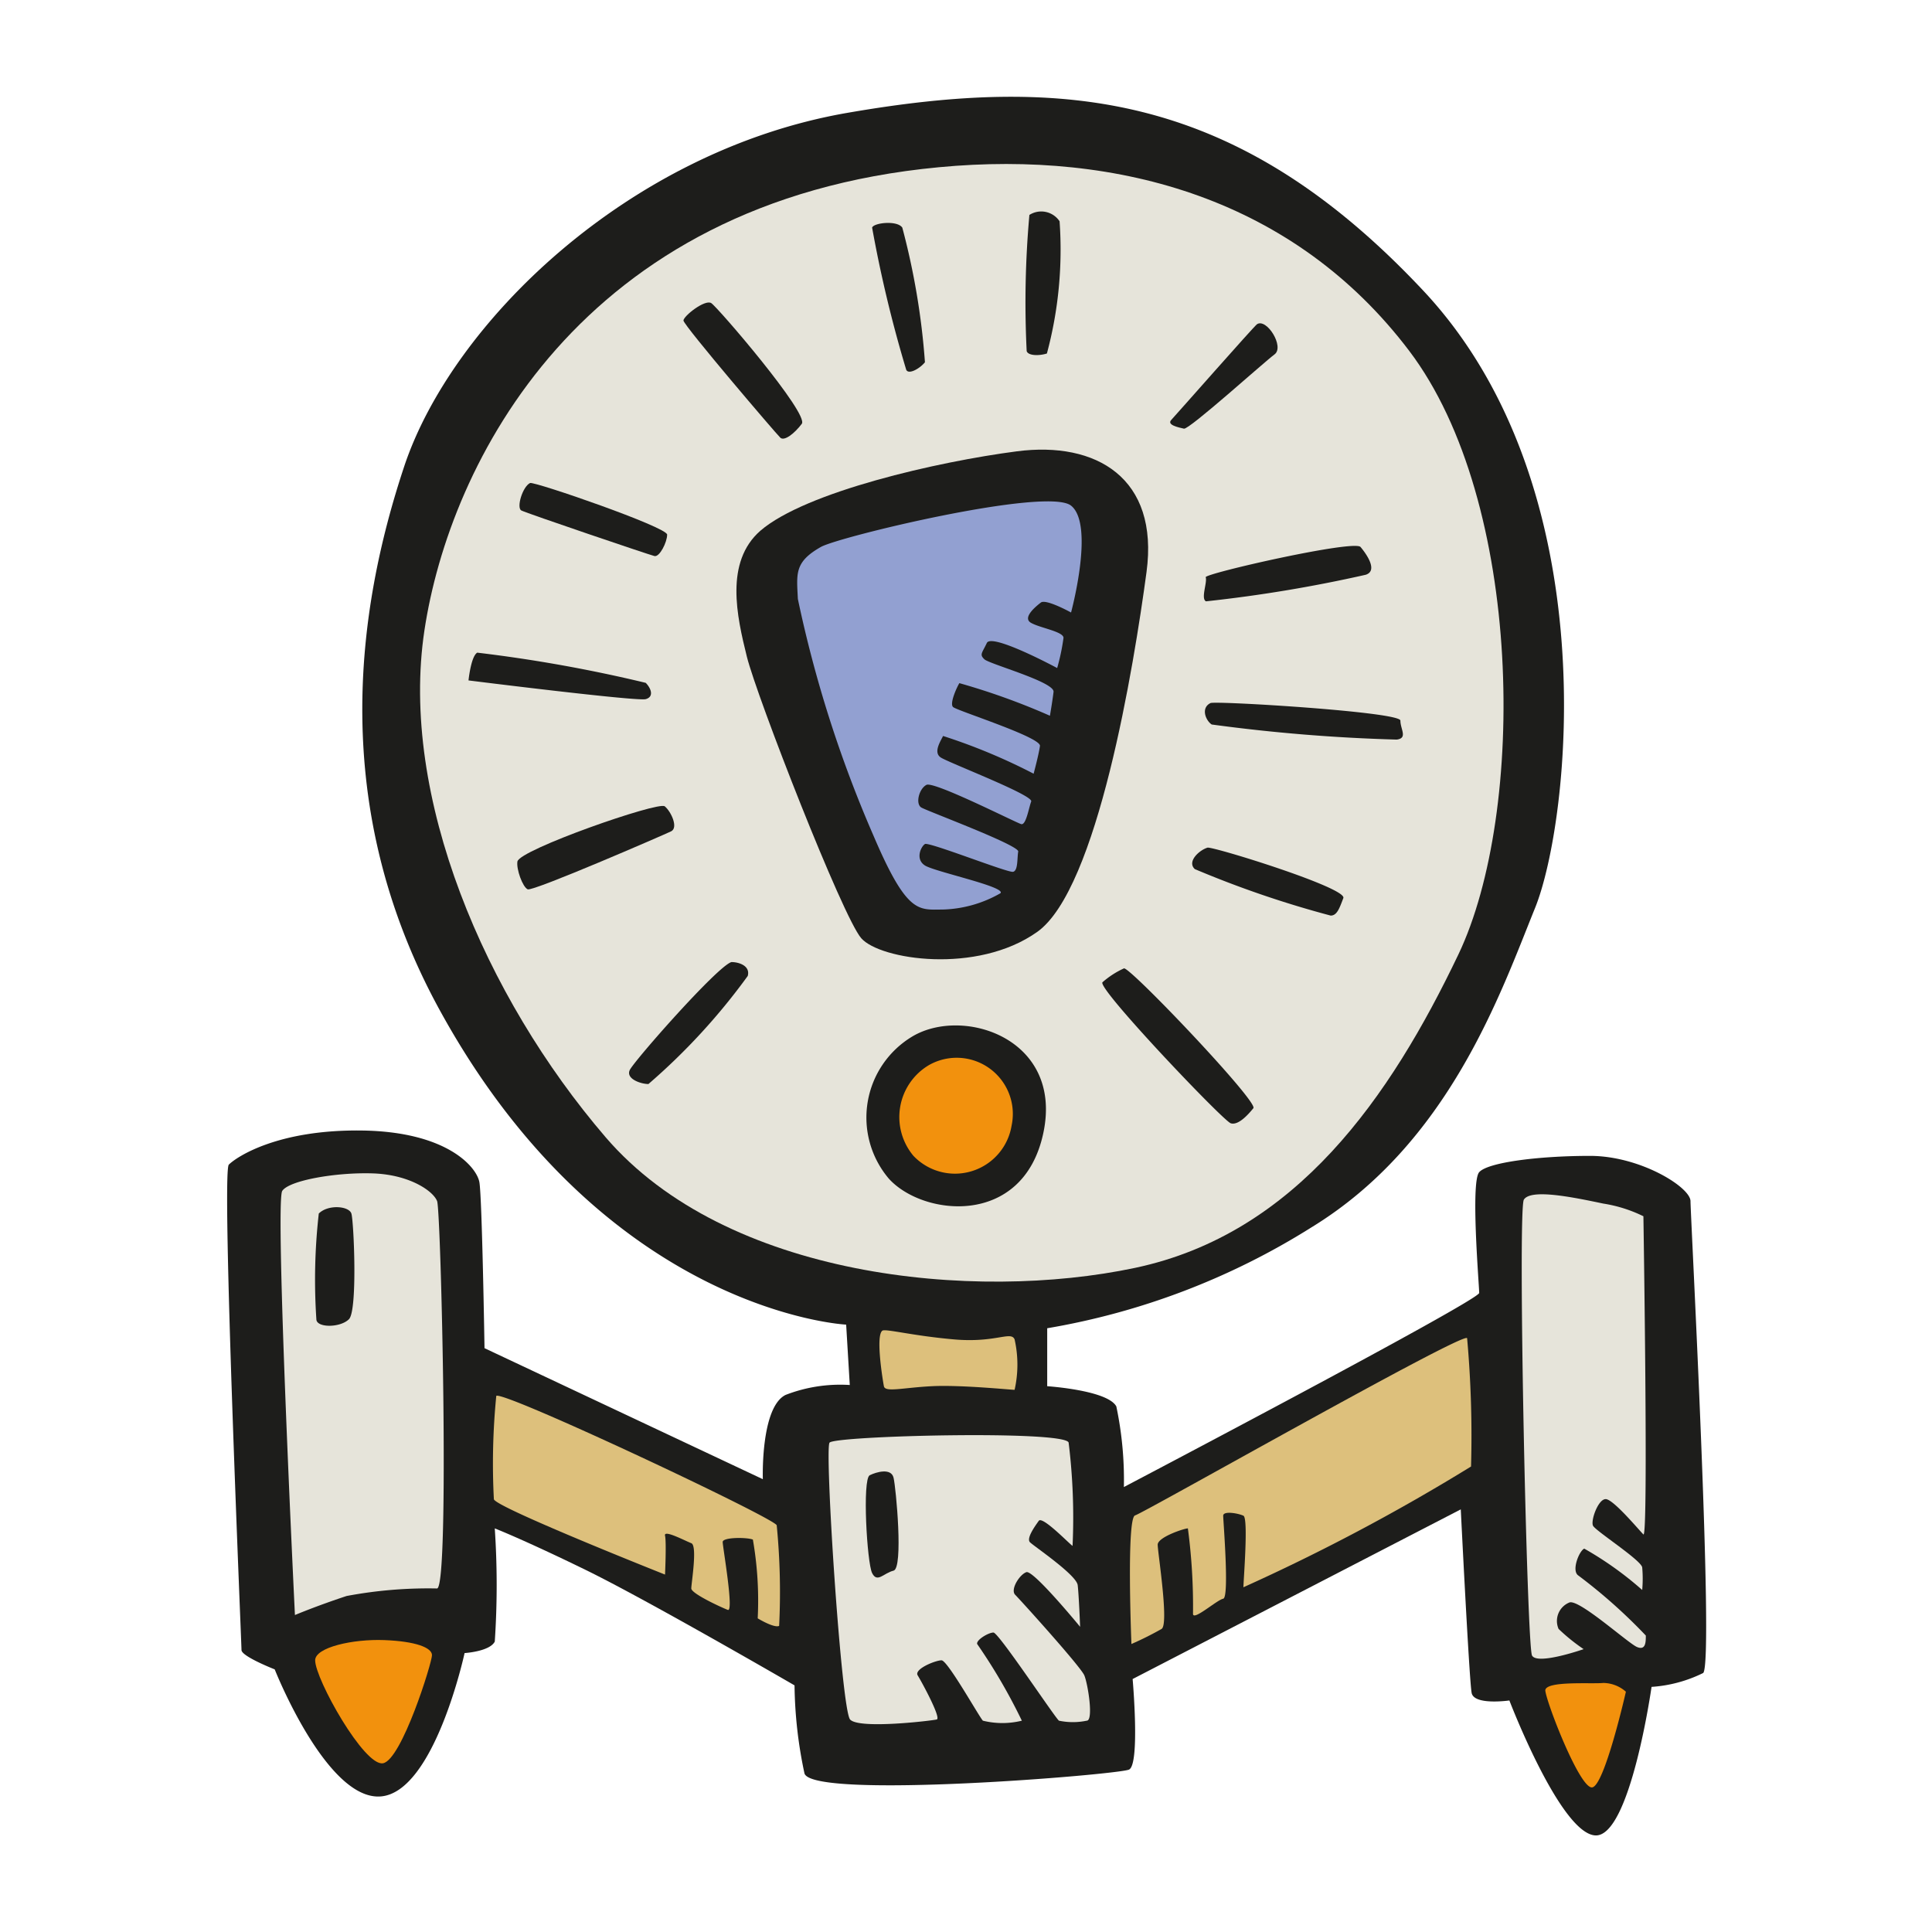 <svg id="Layer_1" data-name="Layer 1" xmlns="http://www.w3.org/2000/svg" width="64" height="64" viewBox="0 0 64 64"><defs><style>.cls-1{fill:#1d1d1b;}.cls-2{fill:#e6e4da;}.cls-3{fill:#92a0d1;}.cls-4{fill:#f2910d;}.cls-5{fill:#ddc07c;}</style></defs><title>space-ship_3</title><g id="enterprise"><path class="cls-1" d="M14.56,33.45c-3.68-6.72-2.75-13.25-1.17-18S20.81,5,28.06,3.74,41,3.08,47.14,9.62,52,27.24,50.85,30.08,48,37.87,43.44,40.66A23.94,23.94,0,0,1,34.69,44l0,1.92s2,.13,2.29.67a11.8,11.8,0,0,1,.25,2.67S49,43.08,49,42.83s-.29-3.67,0-4,2-.54,3.67-.54S56,39.33,56,39.79s.79,15.29.42,15.63a4.52,4.52,0,0,1-1.71.46s-.71,5-1.87,4.92S50,56.33,50,56.33s-1.17.17-1.25-.25S48.39,50,48.39,50L37.52,55.62s.25,2.83-.12,3-10.46,1-10.75.13a14.61,14.61,0,0,1-.33-2.92S21.44,53,19.39,52s-3-1.37-3-1.37a28,28,0,0,1,0,3.75c-.17.33-1,.38-1,.38s-1,4.63-2.79,4.75-3.5-4.21-3.5-4.21S8,54.87,8,54.66s-.67-15.83-.42-16.08S9.19,37.41,12,37.45s3.79,1.21,3.88,1.71.17,5.5.17,5.5L25.27,49s-.08-2.37.75-2.79a5,5,0,0,1,2.13-.33l-.12-2S20.06,43.49,14.56,33.45Z"/><path class="cls-2" d="M31.1,5.54c6-.57,11.79,1.08,15.58,6.08s3.88,15.29,1.63,20S42.94,40.87,37.6,42s-13.54.33-17.54-4.33-6.83-11.29-6-16.79S19.19,6.66,31.1,5.54Z"/><path class="cls-1" d="M25.19,17.58c1.5-1.29,5.88-2.29,8.5-2.63s4.71.88,4.29,4-1.62,10.5-3.62,11.92-5.21.92-5.83.21-3.46-8-3.79-9.33S24,18.62,25.19,17.58Z"/><path class="cls-3" d="M27.19,18.12c.59-.34,7.5-2,8.29-1.37s0,3.54,0,3.54-.83-.46-1-.33-.62.5-.33.67,1.08.29,1.08.5a7.08,7.08,0,0,1-.21,1s-2.17-1.17-2.33-.83-.25.38-.08.54,2.33.75,2.29,1.08-.12.79-.12.79a22.68,22.68,0,0,0-3-1.08c-.08.13-.33.67-.21.79s2.92,1,2.88,1.29-.21.92-.21.92a19.43,19.43,0,0,0-3-1.25c-.08.17-.33.54-.08.71s3.08,1.25,3,1.46-.17.79-.33.75S30.94,25.87,30.69,26s-.37.63-.17.75,3.25,1.25,3.21,1.46,0,.63-.17.67-2.79-1-2.92-.92-.33.5,0,.71,2.71.71,2.5.92a4.05,4.05,0,0,1-1.92.54c-.79,0-1.17.17-2.29-2.46a40.47,40.47,0,0,1-2.5-7.83C26.39,19,26.31,18.62,27.19,18.12Z"/><path class="cls-1" d="M28.89,7.54c.05-.16.83-.25,1,0A24,24,0,0,1,30.64,12c-.17.21-.54.42-.62.25A42.34,42.34,0,0,1,28.89,7.54Z"/><path class="cls-1" d="M34.1,7.12a.73.73,0,0,1,1,.21,13.26,13.26,0,0,1-.42,4.38c-.25.08-.62.08-.67-.08A32.46,32.46,0,0,1,34.1,7.12Z"/><path class="cls-1" d="M41.64,10.74c.32-.21.92.75.58,1s-2.83,2.5-3,2.46-.58-.12-.42-.29S41.52,10.83,41.64,10.74Z"/><path class="cls-1" d="M39.94,19.12c0-.13,4.92-1.25,5.13-1s.58.79.17.92a46.54,46.54,0,0,1-5.29.88C39.77,19.83,40,19.29,39.94,19.12Z"/><path class="cls-1" d="M40.1,23.29c.15-.08,6.29.29,6.29.58s.25.58-.12.63A57.13,57.13,0,0,1,40.14,24C39.94,23.87,39.77,23.45,40.1,23.29Z"/><path class="cls-1" d="M40,28.08c.16-.05,4.63,1.33,4.5,1.67s-.21.58-.42.58a33.85,33.85,0,0,1-4.5-1.54C39.31,28.54,39.73,28.16,40,28.08Z"/><path class="cls-1" d="M37.23,32.08c.16-.1,4.46,4.42,4.29,4.63s-.5.58-.75.5-4.42-4.46-4.25-4.67A2.87,2.87,0,0,1,37.23,32.08Z"/><path class="cls-1" d="M30.23,34.33c1.69-1,5,.08,4.33,3.21s-4,2.75-5.12,1.5A3.13,3.13,0,0,1,30.23,34.33Z"/><path class="cls-4" d="M30.76,35.29a1.86,1.86,0,0,1,2.75,2,1.9,1.9,0,0,1-3.25,1A2,2,0,0,1,30.76,35.29Z"/><path class="cls-1" d="M24.23,31.87c.26,0,.63.13.54.46a21,21,0,0,1-3.29,3.58c-.25,0-.75-.17-.62-.46S23.77,32,24.23,31.87Z"/><path class="cls-1" d="M17.14,28.54c.06-.39,4.67-2,4.88-1.83s.46.71.21.83-4.58,2-4.75,1.92S17.1,28.79,17.14,28.54Z"/><path class="cls-1" d="M15.81,21.62a48.22,48.22,0,0,1,5.58,1c.17.17.29.46,0,.54s-5.87-.62-5.87-.62S15.6,21.74,15.81,21.62Z"/><path class="cls-1" d="M17.56,16c.16-.05,4.54,1.46,4.54,1.71s-.25.75-.42.71S17.44,17,17.27,16.91,17.31,16.12,17.56,16Z"/><path class="cls-1" d="M22.64,10.62c0-.15.71-.71.92-.58s3.25,3.67,3,4-.58.58-.71.46S22.69,10.83,22.64,10.62Z"/><path class="cls-5" d="M29.23,44.08c.11-.07,1,.17,2.38.29s1.88-.29,2,0a3.8,3.8,0,0,1,0,1.67c-.12,0-1.79-.17-2.75-.12s-1.54.21-1.58,0S29,44.24,29.23,44.08Z"/><path class="cls-2" d="M9.35,39.45c.23-.35,1.79-.62,3-.58s2,.58,2.13.92.42,12.75,0,12.83a14.6,14.6,0,0,0-3,.25c-1,.33-1.71.63-1.71.63S9.1,39.83,9.35,39.45Z"/><path class="cls-1" d="M10.56,40.2c.31-.31,1-.25,1.08,0s.21,3.21-.08,3.5-1.08.29-1.08,0A19.56,19.56,0,0,1,10.56,40.2Z"/><path class="cls-4" d="M10.44,55c0-.43,1.25-.71,2.29-.67s1.58.25,1.58.5-1,3.46-1.62,3.58S10.44,55.62,10.44,55Z"/><path class="cls-5" d="M16.44,46.24c.24-.18,9.29,4.08,9.29,4.29a22.68,22.68,0,0,1,.08,3.33c-.17.08-.71-.25-.71-.25A11.77,11.77,0,0,0,24.94,51c-.21-.08-1-.08-1,.08s.38,2.33.17,2.25-1.21-.54-1.21-.71.21-1.42,0-1.5-.92-.46-.87-.25,0,1.29,0,1.29-5.67-2.25-5.67-2.5A22.79,22.79,0,0,1,16.44,46.24Z"/><path class="cls-2" d="M27.48,47.79c.16-.23,7.83-.42,7.92,0a20.3,20.3,0,0,1,.13,3.42c-.12-.08-1-1-1.12-.83s-.42.58-.29.71,1.54,1.08,1.58,1.42.08,1.38.08,1.38S34.23,52,34,52.08s-.54.58-.37.75,2.17,2.38,2.29,2.67S36.23,57,36,57a2.24,2.24,0,0,1-.92,0c-.12-.08-2-2.92-2.17-2.92s-.58.25-.54.38A18.69,18.69,0,0,1,33.85,57,2.69,2.69,0,0,1,32.56,57c-.12-.12-1.17-2-1.37-2s-.92.29-.79.5.79,1.42.63,1.46-2.58.33-2.87,0S27.31,48,27.48,47.79Z"/><path class="cls-1" d="M28.81,48.87c.22-.11.71-.25.79.08s.33,3,0,3.08-.54.42-.71.08S28.56,49,28.81,48.87Z"/><path class="cls-5" d="M37.6,50.2c.29-.08,10.92-6.12,11-5.87a36.2,36.2,0,0,1,.13,4.25,66.42,66.42,0,0,1-7.54,4c0-.21.17-2.29,0-2.37s-.67-.17-.67,0,.21,2.71,0,2.75-1,.75-1,.5a19.57,19.57,0,0,0-.17-2.83c-.12,0-1,.29-1,.54s.38,2.63.13,2.79a10.74,10.74,0,0,1-1,.5S37.31,50.29,37.6,50.2Z"/><path class="cls-2" d="M50.48,39.74c.23-.37,1.63-.08,2.63.13a4.63,4.63,0,0,1,1.33.42s.17,10.71,0,10.54-1-1.17-1.25-1.17-.5.71-.42.88,1.58,1.13,1.63,1.38a4.23,4.23,0,0,1,0,.75,11.27,11.27,0,0,0-1.92-1.37c-.17.08-.42.71-.21.88a17.83,17.83,0,0,1,2.25,2c0,.21,0,.5-.29.38S52.35,53,52,53.08a.66.66,0,0,0-.37.88,6.28,6.28,0,0,0,.83.67s-1.54.54-1.71.21S50.27,40.08,50.48,39.74Z"/><path class="cls-4" d="M51.19,56c0-.33,1.54-.21,1.92-.25a1.15,1.15,0,0,1,.75.29s-.71,3.13-1.12,3.17S51.23,56.41,51.19,56Z"/></g></svg>